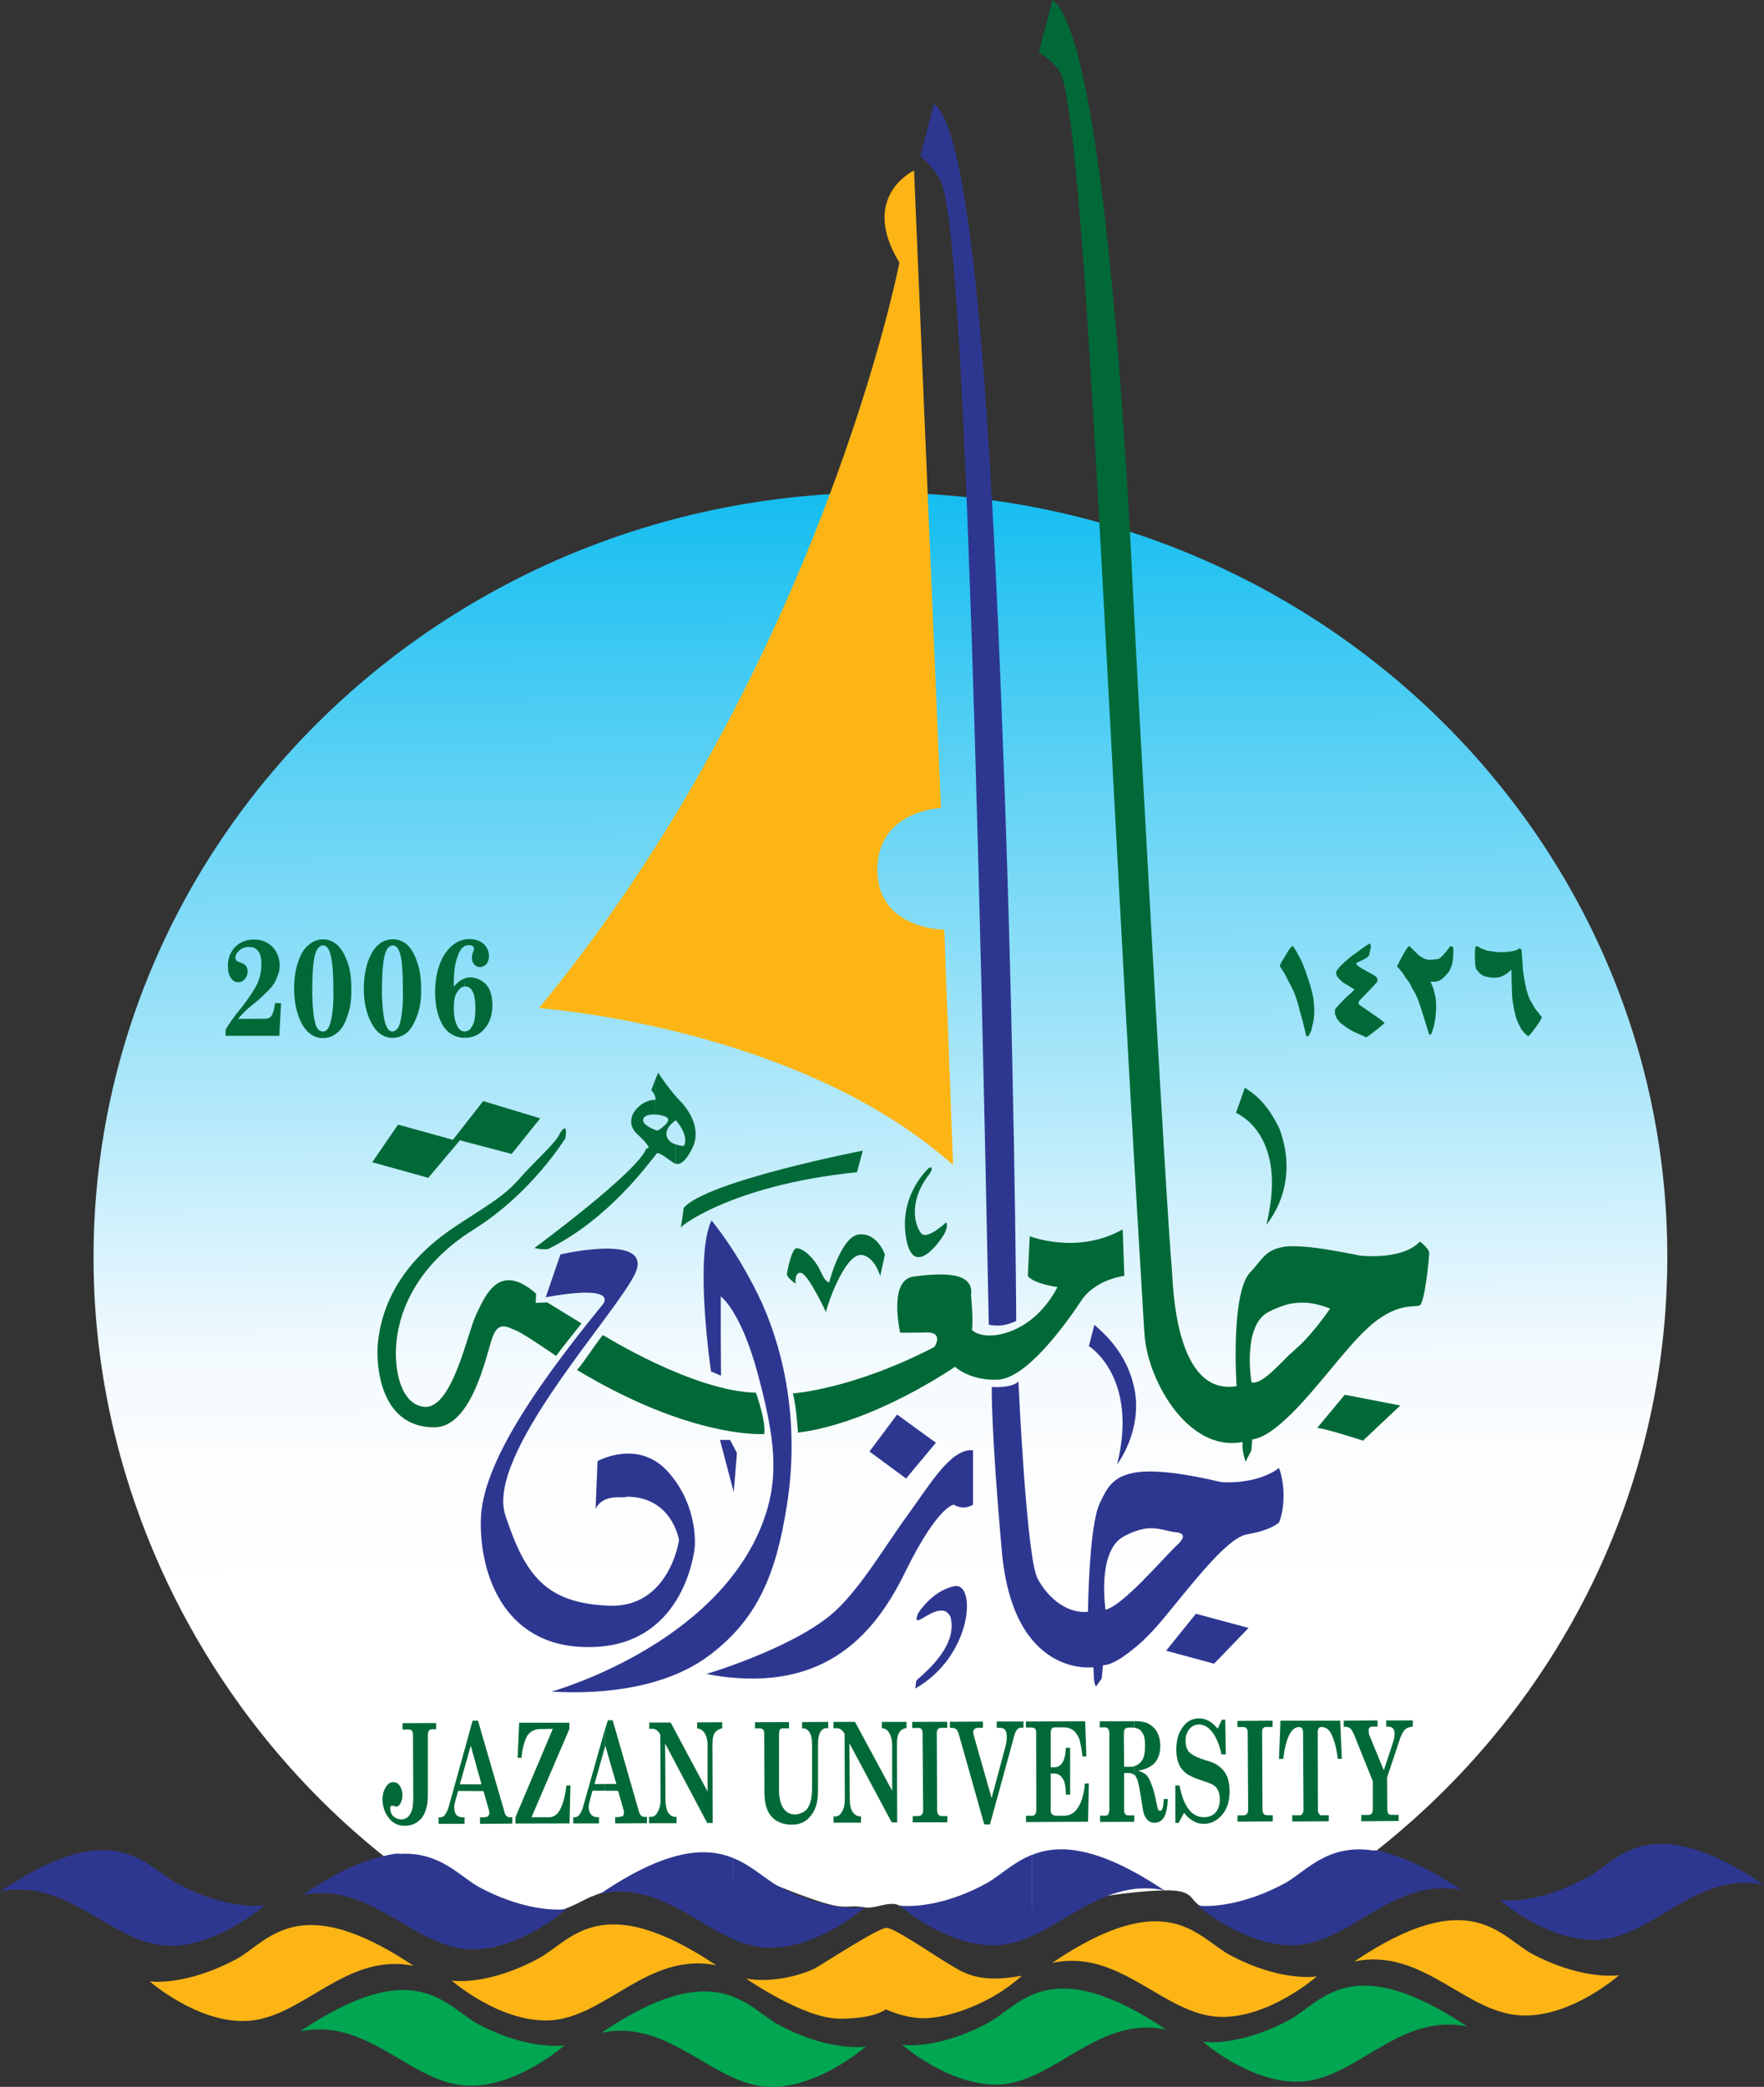 <?xml version="1.0" encoding="UTF-8"?>
<svg id="Layer_1" data-name="Layer 1" xmlns="http://www.w3.org/2000/svg" xmlns:xlink="http://www.w3.org/1999/xlink" viewBox="0 0 275.66 326.03">
  <rect x="0" y="0" width="275.66" height="326.03" fill="#333333" stroke="none"/>
  <defs>
    <style>
      .cls-1 {
        fill: none;
      }

      .cls-2 {
        fill: #fdb515;
      }

      .cls-3 {
        fill: #00a651;
      }

      .cls-4 {
        fill: url(#linear-gradient);
      }

      .cls-5 {
        fill: #016938;
      }

      .cls-6 {
        clip-path: url(#clippath);
      }

      .cls-7 {
        fill: #2e3790;
      }
    </style>
    <clipPath id="clippath">
      <path class="cls-1" d="M137.65,76.96h-.39c-67.92.18-122.83,53.81-122.64,119.81.07,36.61,17.54,70.59,44.37,92.43,15.39,12.56,24.07,11.99,32.33,7.62,5.41-2.87,22.46-5.34,30.32-2.13,8.29,3.33,9.63,3.25,11.12,3.17.61-.03,1.24-.07,2.4.13.67.12,1.49-.06,2.33-.26,1.12-.25,2.26-.5,3.1,0,8.08,4.71,27.88-2.1,41.33-2.4,5.9-.13,3.21,2.35,7.53,3.04,10.28,1.55,13.4-.59,17.88-3.55,3.16-2.11,6.2-4.39,9.12-6.78,27.06-21.98,44.2-55.02,44.1-91.96-.15-65.84-55.14-119.11-122.89-119.11h-.01Z"/>
    </clipPath>
    <linearGradient id="linear-gradient" x1="-155.97" y1="590.48" x2="-151.41" y2="590.48" gradientTransform="translate(25460.27 -6416.42) rotate(-90) scale(42.89 -42.89)" gradientUnits="userSpaceOnUse">
      <stop offset="0" stop-color="#fff"/>
      <stop offset=".11" stop-color="#fff"/>
      <stop offset=".12" stop-color="#fff"/>
      <stop offset=".23" stop-color="#fcfdfe"/>
      <stop offset=".31" stop-color="#f3fafe"/>
      <stop offset=".33" stop-color="#eff9fe"/>
      <stop offset="1" stop-color="#15bef0"/>
    </linearGradient>
  </defs>
  <g class="cls-6">
    <rect class="cls-4" x="14.03" y="76.53" width="247.01" height="226.32" transform="translate(-.66 .48) rotate(-.2)"/>
  </g>
  <path class="cls-3" d="M140.95,319.44s7.36,6.43,14.99,6.23c8.85-.26,15.58-10.83,26.28-8.6-18.17-12.16-22.78-3.75-27.81-1.04-5.82,3.14-10.86,3.76-13.47,3.42M135.31,319.73s-7.33,6.47-14.98,6.3c-8.86-.18-15.65-10.72-26.36-8.45,18.12-12.22,22.78-3.86,27.83-1.18,5.78,3.09,10.87,3.67,13.51,3.33M88.23,319.54s-7.32,6.48-14.96,6.31c-8.9-.16-15.63-10.73-26.36-8.49,18.12-12.23,22.78-3.83,27.8-1.14,5.83,3.1,10.89,3.65,13.53,3.32M187.98,318.98s7.35,6.45,15.01,6.24c8.88-.24,15.6-10.85,26.3-8.62-18.19-12.14-22.78-3.75-27.83-1.02-5.79,3.13-10.83,3.71-13.47,3.4"/>
  <path class="cls-2" d="M70.59,309.43s7.38,6.44,15.07,6.22c8.85-.26,15.54-10.8,26.27-8.61-18.19-12.16-22.76-3.73-27.82-1.04-5.8,3.13-10.88,3.76-13.52,3.43M205.77,308.78s-7.35,6.48-15.03,6.32c-8.89-.23-15.62-10.76-26.33-8.43,18.11-12.27,22.77-3.92,27.83-1.21,5.79,3.08,10.88,3.67,13.53,3.32M253.02,308.58s-7.35,6.52-15.03,6.29c-8.86-.14-15.58-10.69-26.35-8.43,18.18-12.23,22.83-3.82,27.85-1.15,5.81,3.07,10.88,3.62,13.53,3.29M116.59,309.11s9.09,6.31,14.65,6.27c5.55,0,7.19-1.47,7.19-1.47,0,0,3.3,1.6,6.58,1.38,3.3-.2,9.69-2.1,14.68-6.62-3.95.68-6.97.72-10.06-1.03-3.07-1.71-9.73-6.45-11.11-6.45-1.37.03-9.92,5.66-11.25,6.37-1.28.67-6.11,2.38-10.68,1.55M23.38,309.54s7.33,6.43,14.97,6.2c8.91-.27,15.58-10.82,26.3-8.61-18.17-12.14-22.73-3.73-27.78-1.02-5.86,3.13-10.88,3.73-13.48,3.44"/>
  <path class="cls-7" d="M161.22,289.8v12.68c6.42-2.86,12.28-8.86,20.69-7.17-10.57-7.06-16.58-7.18-20.69-5.5"/>
  <path class="cls-7" d="M59.3,290.16c-3.3.78-7.17,2.62-12.07,5.92,10.72-2.25,17.43,8.28,26.37,8.47,7.62.17,14.95-6.29,14.95-6.29-2.67.31-7.7-.27-13.52-3.35-3.19-1.71-6.18-5.65-12.55-5.28-.21-.14-1.74.09-3.17.53"/>
  <path class="cls-7" d="M121.64,294.69c-2.12-1.17-4.2-3.27-7.17-4.45v12.68c1.82.79,3.72,1.32,5.73,1.35,7.63.2,14.96-6.29,14.96-6.29-2.59.34-7.74-.21-13.52-3.3"/>
  <path class="cls-7" d="M27.82,294.35c-5.07-2.69-9.71-11.08-27.82,1.18,10.74-2.26,17.46,8.24,26.35,8.44.5,0,1.05,0,1.54-.03v-9.56s-.07-.02-.07-.02"/>
  <path class="cls-7" d="M27.9,294.37v9.57c7.05-.65,13.44-6.27,13.44-6.27-2.6.32-7.62-.22-13.44-3.3"/>
  <path class="cls-7" d="M93.83,295.85c8.33-1.77,14.27,4.19,20.65,7.07v-12.68c-4.15-1.65-10.11-1.52-20.65,5.61"/>
  <path class="cls-7" d="M154.08,294.27c-5.77,3.15-10.91,3.74-13.51,3.44,0,0,7.35,6.42,15.03,6.2,1.93-.03,3.82-.62,5.61-1.43v-12.68c-2.96,1.19-5.05,3.34-7.13,4.47"/>
  <path class="cls-7" d="M214.62,289.1c-7.33-1.09-10.52,3.33-13.93,5.17-5.87,3.14-10.9,3.72-13.52,3.45,0,0,7.35,6.41,15.02,6.18,8.91-.23,15.55-10.77,26.24-8.62-4.27-2.86-7.86-4.58-10.83-5.52-1.22-.47-2.85-.77-3-.67"/>
  <path class="cls-7" d="M247.85,293.4c-5.82,3.18-10.84,3.73-13.46,3.48,0,0,6.78,5.88,14.07,6.17l-.04-9.93c-.17.11-.36.21-.57.28"/>
  <path class="cls-7" d="M248.43,293.12l.03,9.93c.31.03.62.03.91.03,8.97-.3,15.6-10.85,26.29-8.63-17.51-11.67-22.39-4.34-27.23-1.33"/>
  <path class="cls-7" d="M93.07,235.76l.31-7.49s6.43-3.61,11.14,1.81c4.74,5.44,4.04,11.71,4.04,11.71,0,0-1.36,14.78-15.41,15.5-14.16.75-18.2-11.14-18.01-19.78.13-8.67,8.64-20.95,19.07-33.74,0,0,2.75-3.21-8.93-1.1l2.3-6.69s14.73-3.43,11.64,3.05c-3.09,6.46-23.43,28.26-20.24,37.73,3.14,9.56,6.45,13.65,16.04,14.1,9.59.45,11.09-10.24,11.09-10.24,0,0-1.04-6.8-8.19-6.79-.29.36-3.63-.66-4.86,1.94"/>
  <path class="cls-7" d="M111.11,214.27s-2.66-18.01.08-23.59c0,0,4.26,4.99,7.94,13.02,3.58,8.07,5.8,19.06,3.84,31.45-1.66,10.55-4.47,18.04-12.78,23.94-6.28,4.37-15.28,5.7-24.01,5.19,0,0,25.84-7.17,33.08-26.57,2.54-6.87,1.92-12.81-.85-23.1-2.64-9.86-5.78-12.08-5.78-12.08v6.21l.04,6.19-1.56-.67Z"/>
  <polygon class="cls-7" points="112.51 224.96 114.66 233.1 115.16 227 114.09 224.96 112.51 224.96"/>
  <path class="cls-7" d="M152.05,235.08s-1.42.97-2.98,0c0,0-2.44,0-7.63,10.55-5.13,10.53-13.45,19.22-31.07,15.9,0,0,12.68-3.75,19.29-9.09,4.5-3.69,8.6-10.87,12.19-15.76,3.56-4.88,6.76-10.44,10.2-10.11v8.51Z"/>
  <polygon class="cls-7" points="135.87 226.77 140.19 220.99 146.25 225.4 141.59 230.99 135.87 226.77"/>
  <path class="cls-7" d="M143.49,252.03s2.14-3.51,5.64-4.22c3.47-.71,2.92,10.86-6.1,15.99l.15-1.19c.09-.37,6.72-4.97,5.35-10.02-1.06-2.19-3.68-.08-4.73.42-1.05.56-.31-.98-.31-.98"/>
  <path class="cls-7" d="M178.67,229.91c2.64-.15,6.48.3,12.19,1.64,0,0,5.38.5,9.01-2.2,0,0,.62,1.46.7,3.78v.72c0,1.22-.15,2.55-.67,3.96,0,0-1.04,1.22-5.03,1.9-4.01.68-12.01,12.59-15.63,15.99-.15.16-.35.33-.49.49l-.04-9.38c2.29-2.3,4.42-4.71,5.34-5.53,1.9-1.75-.15-1.88-.15-1.88-1.6-.14-3.06-.92-5.18-.54l-.05-8.96ZM170.02,251.8s.13-13.38,1.84-16.95c1.14-2.31,1.95-4.61,6.81-4.94l.05,8.96c-.91.17-1.94.53-3.2,1.22-4.14,2.37-2.76,11.39-2.76,11.39,1.43-.32,3.71-2.43,5.96-4.66l.04,9.38c-3.32,3.01-5.24,3.95-6.39,3.95l-.21,2.1c-.35.49-.59.77-.9,1.25-.49-.89-.24-2-.42-3.03,0,0-12.44,1.76-14.27-17.97-1.76-19.67-1.58-25.82-1.58-25.82,0,0,3.04.26,4.16-.85,0,0,1.23,27.34,2.97,30.74,1.8,3.42,4.97,5.59,7.91,5.23"/>
  <polygon class="cls-7" points="182.23 257.89 186.88 252.12 195.11 254.33 189.72 259.92 182.23 257.89"/>
  <g>
    <path class="cls-7" d="M145.95,16.23l-2.11,8.16s2.26,1.8,3.22,4.09c1.76,4.3,4.43,24.69,7.46,178.49.66.11,1.24.15,1.95.1.63-.07,1.4-.26,2.33-.69.04,0-.31-45.21-2.13-91.6-1.73-46.43-4.48-93.99-10.71-98.55"/>
    <path class="cls-5" d="M201.54,194.71c2.18-.1,5.44.33,10.92,1.44,0,0,6.64.82,9.43-2.18,0,0,1.45,1.08,1.45,1.81s-.68,7.64-1.45,8.13c-.73.48-3.74-.72-8.56,3.95-3.21,3.01-7.59,9.18-11.74,13.23l-.02-9.51c.33-.31.68-.6.99-.9,2.49-2.12,5.3-6.24,5.3-6.24-1.82-.7-3.77-1.24-6.3-.73l-.03-8.99ZM178.81,207.96c-6.26-103.04-8.92-181.69-12.75-195.7-.64-2.37-3.73-4.08-3.73-4.08l2.15-8.19c6.21,4.58,10.46,46.44,12.75,96.05.29,6.05,5.02,93.2,5.91,102.41.17,2.13.42,19.71,10.1,18.11,0,0-.98-14.5,2.13-17.79,2.01-2.1,2.39-3.81,6.17-4.08l.03,8.99c-.98.26-2.06.63-3.24,1.23-4.31,2.11-2.75,11.08-2.75,11.08,1.56.31,3.94-2.42,6-4.44l.02,9.51c-2.07,2.06-4.15,3.59-5.91,3.82l-.14,1.71-.9,1.77s-.61-1.67-.48-3.08c-8.8,1.7-15.2-10.39-15.34-17.33"/>
  </g>
  <path class="cls-5" d="M205.84,223.08l4.31-5.18,8.67,1.68-5.82,5.49s-6.11-1.98-7.17-1.98"/>
  <path class="cls-5" d="M194.55,169.88l-1.4,3.99s8.26,3.23,4.75,17.43c0,0,5.43-5.95,2.02-15.01-2.53-5.22-5.13-5.92-5.36-6.41"/>
  <path class="cls-5" d="M165.27,201.08s-3.66-.48-4.65-1.72l.3-6.23s7.41,2.96,14.52-1.07l.26,7.27s-4.59.5-6.82,4c-2.31,3.49-8.43,11.97-12.86,12.2-4.38.26-6.79-2-6.79-2,0,0-12.63,8.79-24.53,10.29,0,0-.23-3.96-.79-6.13,0,0,9.35-.62,22.11-7.26,0,0,1.75-2.57-1.81-2.24l-3.54.02s-1.93-8.3,2.13-8.78c4.13-.53,9.49-.88,8.94,2.91,0,0,.39,3.91.14,5.43,1.98,1.96,9.4.96,13.37-6.69"/>
  <path class="cls-5" d="M118.13,217.57s1.62,4.55,1.3,6.47c0,0-11.25.84-29.26-10.01,1.29-1.48,2.26-3.2,4.04-5.47,0,0,14.07,8.81,23.92,9.02"/>
  <path class="cls-5" d="M83.78,202.15l-.07,1.4,1.8-.08,5.36,3.29s-3.29,4.12-3.97,5.08c0,0-5.04-3.5-6.28-3.98-1.28-.5-2.8-1.61-3.72,1.24-.97,2.87-3.22,13.99-9.11,13.89-8.45-.04-9.02-9.79-8.76-12.94.28-3.11,1.5-10.41,9.93-16.87,4.26-3.26,9.1-5.46,12.04-8.85,2.91-3.32,5.89-5.74,6.52-7.32,0,0,1.27-2.08.84.8,0,0-5.22,8.58-14.33,14.27-9.62,6.02-11.91,13.76-12.14,18.4-.23,4.2,1,9.04,4.45,9.31,4.37.32,6.71-11.61,8.07-14.41,1.34-2.85,3.11-6.85,7.16-4.82,1.54.82,2.2,1.57,2.2,1.57"/>
  <polygon class="cls-5" points="58.17 181.58 62.2 175.7 70.78 178.07 75.51 172.02 84.42 174.72 79.95 180.28 71.87 178.15 66.93 184.01 58.17 181.58"/>
  <path class="cls-5" d="M105.58,171.25c.17.22.34.38.5.54,1.14,1.11,3.8,4.36,2.05,7.71-1.1,2.17-1.95,2.48-2.53,2.31v-3.03c.48.18.85.22,1.11.26.38.05.97-1.59-1.11-4.05l-.02.04v-3.78ZM104.28,169.61c.41.57.89,1.16,1.3,1.64v3.78c-.21.15-.95.66-1.27,1.4l-.04-1.06c.23-.37.16-.59,0-.76v-5ZM105.59,181.81c-.32-.07-.58-.33-.77-.44-.14-.09-.33-.22-.52-.36v-3.22c.23.53.78.83,1.28,1v3.03ZM102.42,168.61l.44-1.04s.59.98,1.41,2.04v5c-.35-.3-1.03-.36-1.41-.46-.16,0-.27-.03-.43-.03v-5.51ZM104.31,181c-.65-.46-1.45-1.01-1.69-.79-.02,0-.07.07-.13.15v-3.81c.13.09.31.09.31.09.79-.52,1.29-.99,1.48-1.28l.04,1.06c-.16.3-.23.63-.16.98,0,.17.05.26.16.38v3.22ZM83.53,194.96s16.13-11.86,17.48-15.55c0,0,1.32.31-1.35-2.15-2.75-2.48.65-5.62,2.76-5.41,0,0,.07-.88-.64-1.53l.64-1.7v5.51c-.82-.07-1.92.11-1.92.91,0,.66,1.33,1.28,1.99,1.53v3.81c-1.09,1.33-7.46,10.18-16.87,14.77-1.17.12-2.09-.19-2.09-.19"/>
  <path class="cls-5" d="M106.39,191.87c-.87.26,7.41-6.69,27.53-8.74l.91-3.37s-24.43,4.76-27.99,8.95c-.15,1.23-.46,3.16-.46,3.16"/>
  <path class="cls-5" d="M124.32,200.54s-1.44-.97-1.34-1.56c.08-.57.75-3.97,1.5-3.97s1.76.67,2.9,2.15c1.07,1.46,1.18,2.8,2.19,3.2,0,0,1.87-7.37,4.78-7.52,2.85-.17,3.93,3.17,3.93,3.17l-.73,3.34s-.85-2.99-2.83-3.28c-2.45-.4-5.15,6.84-5.65,8.91,0,0-2.69-5.75-3.82-6.1-1.11-.32-.93,1.65-.93,1.65"/>
  <path class="cls-5" d="M147.82,190.99s-2.95,2.81-3.89,1.67c-.92-1.13-2.12-4.93,1.4-9.36.7-1.26-.15-.84-.15-.84,0,0-4.75,4.13-3.59,10.94,1.15,6.79,5.66.05,6.03-.74.45-.85.42-1.67.2-1.67"/>
  <path class="cls-7" d="M171.02,206.98l-.86,3.32s7.79,4.8,4.42,18.47c0,0,3.82-4.97,2.78-11.36-1.12-6.4-5.6-9.71-6.34-10.43"/>
  <path class="cls-2" d="M142.84,26.64s-8.63,3.99-2.29,14.39c0,0-12.22,62.92-56.33,116.47,0,0,40.4,2.82,64.72,24.51l-1.38-36.77s-10.37.04-10.46-9.31c0-9.37,9.94-9.69,9.94-9.69l-4.2-99.6Z"/>
  <path class="cls-5" d="M37.22,159.18l4.29-.02c.38,0,.69-.17.93-.47.21-.31.41-.95.54-1.97h.94l-.27,5.1h-8.4s0-.89,0-.89c.41-.83,1.29-2.09,2.68-3.76,1.16-1.53,1.89-2.71,2.25-3.42.47-1.04.67-2.06.67-3.11,0-.88-.13-1.56-.49-2.02-.36-.48-.84-.7-1.45-.67-.6,0-1.14.17-1.52.56-.41.35-.61.76-.61,1.15,0,.19.1.31.15.4.06.1.29.19.64.31.78.24,1.12.67,1.12,1.4,0,.49-.16.89-.43,1.19-.27.35-.64.49-1.07.49-.47,0-.78-.23-1.13-.67-.29-.43-.45-1.04-.45-1.86,0-1.08.31-1.99.93-2.75.75-.89,1.83-1.39,3.16-1.39,1.21,0,2.15.41,2.89,1.16.72.76,1.06,1.66,1.12,2.77,0,.62-.09,1.16-.29,1.63-.22.67-.52,1.29-.94,1.8-.44.53-1.12,1.17-2.03,2.02-1.06.85-1.76,1.45-2.14,1.82-.38.36-.76.75-1.09,1.21"/>
  <path class="cls-5" d="M50.48,146.75c.83,0,1.51.29,2.15.81.64.57,1.19,1.43,1.65,2.67.47,1.24.62,2.66.62,4.22.03,1.67-.15,3.12-.62,4.27-.37,1.24-.92,2.1-1.61,2.66-.68.53-1.35.79-2.18.79v-1.02c.28,0,.5-.12.73-.42.23-.28.42-.88.62-1.81.19-1.24.32-2.59.26-4.04,0-3.08-.19-5.1-.56-6.09-.22-.72-.62-1.1-1.08-1.1v-.95h.02ZM50.48,162.18h-.02c-1.23.02-2.22-.61-3.02-1.79-.95-1.5-1.44-3.43-1.48-5.8,0-1.7.21-3.11.64-4.34.42-1.22.95-2.12,1.64-2.63.66-.56,1.39-.85,2.22-.88v.95c-.58.06-.98.57-1.26,1.56-.26,1.02-.41,2.96-.41,5.88.05,2.4.23,4.11.6,5.14.25.6.62.88,1.07.88h.02v1.02Z"/>
  <path class="cls-5" d="M61.37,146.74c.81,0,1.54.27,2.19.8.65.57,1.19,1.45,1.59,2.65.46,1.21.65,2.65.65,4.24.05,1.64-.16,3.08-.62,4.26-.44,1.23-.98,2.1-1.6,2.66-.68.53-1.42.79-2.23.79v-1c.29,0,.55-.19.78-.45.21-.28.45-.88.57-1.81.2-1.22.31-2.58.26-4.03,0-3.06-.14-5.1-.51-6.08-.25-.73-.63-1.08-1.09-1.08h-.04v-.96h.04ZM61.37,162.15h0c-1.2,0-2.21-.57-3-1.76-.96-1.53-1.52-3.47-1.52-5.87,0-1.66.25-3.09.64-4.29.47-1.23.98-2.12,1.66-2.64.61-.57,1.4-.83,2.18-.84v.96c-.53,0-.94.52-1.21,1.52-.28,1.01-.44,2.98-.44,5.87.06,2.42.26,4.11.65,5.11.26.62.58.95,1.04.95v1Z"/>
  <path class="cls-5" d="M72.58,152.86c.3-.11.61-.16.96-.16.81,0,1.66.36,2.36,1.04.69.69,1.02,1.81,1.05,3.21,0,1.56-.4,2.82-1.21,3.75-.77.95-1.84,1.43-3.09,1.43h-.03v-.99c.49,0,.89-.27,1.15-.82.39-.54.52-1.49.52-2.85,0-1.25-.19-2.16-.47-2.64-.28-.5-.67-.72-1.14-.72h-.07l-.03-1.24ZM72.54,146.78c.24-.03.52-.07.76-.07.98,0,1.71.27,2.28.76.55.54.83,1.18.83,1.88,0,.5-.14.9-.36,1.24-.33.31-.62.49-1.04.49-.35,0-.67-.14-.92-.42-.24-.3-.34-.61-.34-1.06,0-.31.05-.6.22-.93.05-.17.11-.35.11-.43,0-.17-.06-.3-.21-.43-.13-.11-.27-.15-.59-.15-.25,0-.52.04-.76.18v-1.06ZM70.92,154.16c.39-.51.82-.87,1.24-1.1.16-.06.27-.12.42-.19v1.24c-.42.05-.8.33-1.11.86-.43.58-.55,1.39-.55,2.5,0,1.21.17,2.19.59,2.93.26.49.65.75,1.1.75v.99c-1.34-.02-2.4-.56-3.22-1.66-.91-1.32-1.38-3.13-1.4-5.39,0-2.56.56-4.67,1.65-6.24.83-1.15,1.83-1.86,2.9-2.05v1.06c-.39.23-.69.65-.94,1.31-.52,1.19-.72,2.88-.68,5"/>
  <path class="cls-5" d="M205.39,157.82c0,.58-.06,1.29-.18,1.89-.03.26-.13.47-.13.54,0,.12-.08.22-.08.37-.03.21-.05.37-.14.51-.08.13-.12.29-.24.5l-.13.18c-.09.08-.16.1-.24.1l-.06-.02-.08-.11-.52-2.18-.5-1.76-.22-.93-.2-.62c-.32-1.06-.75-1.99-1.21-2.79l-.7-1.35c-.24-.44-.57-.87-.78-1.25l.3-.65.48-.76c.51-.95.97-1.54,1.22-1.72.3.26.71,1.05,1.39,2.34.42.9.86,2.19,1.39,3.87.2.74.4,1.43.49,2.06l.08.9.06.89Z"/>
  <path class="cls-5" d="M216.36,159.85l-1.25,1.04c-.78.6-1.28,1-1.6,1.17l-2.08-.93c-.97-.54-1.63-1.03-2.06-1.43-.22-.24-.45-.5-.55-.77-.13-.26-.21-.52-.21-.79v-.38c.08-.11.13-.2.21-.31.26-.33.79-.89,1.55-1.65l.74-.64.56-.57-1.45-.9c-.37-.17-.83-.57-1.29-1.17l-.15-.43.03-.29.1-.19.18-.22.15-.23.93-.91.52-.45.7-.56.69-.48.67-.51.62-.44.63-.38c.09,0,.13.02.16.06l.05.25v.34c0,.07,0,.12-.05.12l-.07.43c-.12.39-.13.63-.17.67-.16.21-.55.5-1.13.75l-.88.43c0,.21.39.56,1.2.99l1.79,1c.23.18.37.36.37.62,0,.19-.07.38-.31.58l-.56.62-.45.48-1.54,1.58-.12.31c0,.12.07.26.15.33l2.36,1.63c.89.58,1.38,1,1.57,1.22"/>
  <path class="cls-5" d="M227.09,148.96v.43c0,.23,0,.34-.03.44l-.05.31-.05.3c0,.05,0,.18-.05.27l-.13.28c-.16.62-.6,1.2-1.22,1.75,0,.07-.26.23-.71.51-.34.1-.68.13-.99.13h-.3l.14.35.26.61c.11.29.14.59.22.87.18.53.24,1.19.24,1.98,0,1.69-.26,3.11-.72,4.25l-.15.19s-.13.04-.21.02l-.56-1.82-.42-1.35-.45-1.42c-.35-1.1-.78-2-1.31-2.78-.11-.33-.26-.64-.45-.89l-.55-.72-.16-.3-.36-.51-.78-.9.78-1.47c.52-1,.92-1.59,1.14-1.7l1.45,1.42c.62.47,1.15.73,1.62.73.76,0,1.3-.09,1.6-.16.39-.28.96-.88,1.6-1.77.1-.11.17-.18.3-.18.09,0,.18.05.24.07l.08.31v.76Z"/>
  <path class="cls-5" d="M240.92,158.9c0,.21-.3.74-.92,1.58-.62.86-1.05,1.35-1.2,1.42l-.56-.48-.21-.27-.24-.26-.59-1.14-.31-.83-.31-1.32-.21-1.32c-.06-.5-.1-.95-.1-1.41l-.09-3.42c-.24.34-.62.63-1.13.91l-.33.16-.43.15-.37.06-.32.02c-.62,0-1.14-.09-1.65-.25-.5-.18-.87-.57-1.31-1.18l-.02-.22-.09-.4-.04-.98v-1.11l.09-.76h.1s.24,0,.24,0c.31.25.81.43,1.42.66l.4.05.64.1.66.1h.37c.93,0,1.57-.1,2.01-.18.37-.06.77-.22,1.09-.45l.27.31.07,1.12.09,1.05c0,.44.04.94.13,1.52l.25,1.48c.22,1.23.55,2.16.85,2.74l.35.57.41.72c.23.26.54.66.99,1.26"/>
  <path class="cls-5" d="M62.9,269.21l5.26-.02v.98h-.65c-.22,0-.41.1-.51.25-.08.13-.14.4-.14.68v9.59c-.01,1.3-.31,2.39-.91,3.28-.69.83-1.57,1.27-2.71,1.27-1,0-1.86-.38-2.46-1.2-.64-.78-.97-1.72-1.01-2.81,0-.83.18-1.55.53-2.03.28-.52.69-.78,1.13-.78.41,0,.75.16,1.04.57.25.39.42.84.42,1.44,0,.56-.13.96-.31,1.32-.14.3-.45.51-.68.51-.09,0-.15-.04-.3-.13-.17,0-.25-.01-.31-.01-.13,0-.21.01-.25.1-.05.07-.05.19-.05.36,0,.41.14.77.36,1.07.39.38.83.59,1.37.59.61,0,1.09-.31,1.4-.88.33-.52.46-1.35.46-2.45l-.04-9.79c0-.29-.06-.51-.13-.67-.07-.16-.23-.24-.47-.24h-1.04v-.98Z"/>
  <path class="cls-5" d="M74.69,268.8l4.09,14.09c.06.41.21.66.37.81.08.14.28.21.47.21h.43v.99l-5.04.04v-1.02h.47c.39,0,.69-.08.77-.17.13-.14.22-.3.22-.48s-.04-.36-.09-.55l-.83-2.91h-1.97v-1.04h1.67l-1.67-5.99-.06.07-.02-2.8.36-1.23h.82ZM73.6,279.8h-2l-.38,1.31c-.16.58-.27,1-.23,1.26,0,.46.08.84.3,1.15.24.26.57.4,1.01.4h.3v1.02h-4.07v-1.01h.24c.27,0,.54-.09.71-.33.29-.38.48-.78.64-1.33l3.4-12.23.02,2.8-1.68,5.92h1.75v1.04Z"/>
  <path class="cls-5" d="M81.16,269.14h7.82v.97l-5.92,13.8h2.69c.52,0,.89-.17,1.28-.5.29-.3.61-.81.83-1.48.29-.69.49-1.7.66-2.99h.63l-.15,5.93-8.45.02v-.99l5.84-13.8-1.97.03c-.85,0-1.5.34-2,1-.41.69-.77,1.85-.93,3.49h-.6s.24-5.49.24-5.49Z"/>
  <path class="cls-5" d="M95.74,268.75l4.05,14.07c.1.42.22.67.4.82.11.15.31.21.51.21h.4v.99l-4.97.03v-.98h.41c.36-.05.67-.1.81-.18.11-.16.15-.3.15-.49,0-.21,0-.33-.08-.54l-.83-2.91h-1.99v-1.06h1.72l-1.72-5.96v.02-2.75l.39-1.26h.76ZM94.59,279.76h-2l-.36,1.31c-.15.57-.24,1-.24,1.25,0,.46.12.83.35,1.13.22.27.57.44.95.44h.31v.98h-4.02s0-.96,0-.96h.21c.28,0,.52-.11.75-.38.22-.35.47-.76.59-1.3l3.45-12.21v2.75l-1.68,5.95h1.68v1.06Z"/>
  <path class="cls-5" d="M101.47,269.11h3.33l5.77,10.77v-7.33c0-.73-.18-1.32-.43-1.74-.26-.45-.65-.72-1.19-.79v-.93l3.91-.03v.96c-.55.11-.97.39-1.19.76-.24.4-.34.96-.34,1.77l.04,12.25h-.86l-6.57-12.41.05,8.64c0,1,.15,1.69.42,2.16.32.42.68.66,1.14.66h.17v.99h-4.3v-.99h.27c.47,0,.81-.24,1.08-.76.29-.51.46-1.09.46-1.9l-.04-10.19c-.34-.62-.73-.92-1.27-.92l-.46.03v-.98Z"/>
  <path class="cls-5" d="M117.98,269.06l5.32-.02v.98h-1.11c-.16,0-.22.11-.36.25-.05.16-.09.39-.09.68v8.73c0,1.23.23,2.17.67,2.8.45.67,1.07.99,1.83.99.52,0,1.1-.2,1.57-.54.33-.25.62-.72.81-1.34.21-.6.28-1.4.28-2.34v-6.66c0-.85-.11-1.49-.38-1.94-.26-.38-.59-.63-1.04-.63h-.14v-.98l4.09-.03v.98h-.3c-.42,0-.77.24-.99.72-.24.48-.31,1.05-.31,1.76v7.27c0,1.62-.3,2.9-1.07,3.87-.73.98-1.75,1.46-2.99,1.46-.91,0-1.72-.19-2.46-.63-.66-.42-1.11-1-1.41-1.72-.28-.69-.44-1.62-.44-2.75l-.03-8.88c0-.41-.03-.67-.15-.83-.07-.13-.3-.24-.58-.24h-.71v-.96Z"/>
  <path class="cls-5" d="M130.26,269.01h3.35l5.81,10.76v-7.3c-.05-.73-.21-1.34-.47-1.76-.29-.45-.65-.69-1.15-.72v-.98h3.86v.95c-.55.1-.93.35-1.15.72-.24.41-.37,1-.34,1.79l.03,12.24h-.85l-6.62-12.37.06,8.58c0,1.02.16,1.73.46,2.16.29.42.68.68,1.09.68h.21v.99h-4.29s0-.97,0-.97h.31c.39,0,.77-.27,1.03-.78.28-.47.42-1.11.42-1.89l-.04-10.2c-.26-.6-.74-.91-1.21-.91h-.52v-.98Z"/>
  <path class="cls-5" d="M142.57,269.01l5.46-.02v.95h-.99c-.22,0-.35.08-.46.22-.13.1-.19.3-.19.55l.06,12.17c0,.27.1.46.16.59.13.16.35.26.55.26h.89v.97h-5.42v-.97h.75c.33,0,.57-.11.66-.23.13-.16.22-.35.22-.62l-.09-12.03c0-.32-.05-.54-.16-.68-.07-.15-.27-.23-.5-.21h-.96v-.95Z"/>
  <path class="cls-5" d="M148.43,268.99l5.18-.03v.97h-.57c-.38,0-.62.08-.75.19-.15.15-.2.26-.2.44,0,.16.05.48.16.86l2.71,9.49,2.17-8.1c.15-.56.2-1.09.2-1.52s-.08-.8-.26-1.03c-.16-.2-.43-.33-.82-.33h-.49v-.98h4.18v.96h-.32c-.31,0-.54.1-.76.4-.19.28-.39.79-.53,1.5l-3.63,13.22h-.89l-3.92-13.9c-.12-.47-.28-.79-.41-.95-.17-.15-.49-.24-.86-.24h-.18s0-.94,0-.94Z"/>
  <path class="cls-5" d="M160.31,268.95l9.27-.04.19,5.5h-.61c-.15-1.3-.34-2.23-.52-2.81-.31-.57-.54-1.01-.93-1.27-.36-.28-.84-.46-1.44-.46h-1.47c-.22,0-.37.08-.45.21-.12.18-.15.33-.15.56v5.47h.48c.57,0,1.03-.24,1.33-.72.32-.49.52-1.3.55-2.33h.67v7.31h-.67c0-1.24-.15-2.07-.55-2.58-.3-.48-.75-.72-1.4-.72h-.41v5.82c0,.23.06.43.15.49.19.19.38.29.69.29h1.3c.83,0,1.6-.43,2.13-1.3.54-.81.93-2.06,1.06-3.73h.62l-.12,5.97-9.69.05v-.99h.96c.24,0,.38-.08.46-.25.15-.18.18-.37.18-.64l-.02-12.13c0-.26-.08-.46-.17-.59-.14-.09-.31-.17-.61-.17h-.82v-.96Z"/>
  <path class="cls-5" d="M177.26,268.89h.12c.93,0,1.71.16,2.25.5.57.34,1.01.83,1.28,1.4.26.57.41,1.25.41,1.95,0,1.19-.33,2.13-1.01,2.83-.6.54-1.39.88-2.49,1.08.57.13.99.37,1.29.63.31.29.53.74.77,1.35.33.72.57,1.65.77,2.73.15.7.26,1.14.3,1.31.14.19.24.23.35.23.34,0,.49-.6.58-1.84h.6c-.03,1.31-.23,2.22-.57,2.83-.36.58-.84.88-1.5.88-.47,0-.82-.16-1.06-.41-.31-.31-.52-.68-.67-1.26-.06-.26-.17-1-.36-2.13-.2-1.32-.36-2.19-.5-2.65-.14-.42-.29-.76-.48-1l-.06-1.41c.47-.12.85-.4,1.13-.81.38-.47.52-1.24.52-2.3s-.11-1.77-.52-2.22c-.19-.33-.59-.57-1.13-.66v-1.04ZM171.84,268.92l5.41-.02v1.04c-.15-.05-.39-.05-.59-.05-.47,0-.77.08-.86.21-.13.17-.18.48-.18,1.01l.05,4.92h.86c.27,0,.5,0,.73-.1l.06,1.41-.06-.03c-.23-.19-.48-.31-.82-.31h-.77v5.8c0,.25.02.42.13.58.15.16.33.24.54.24h.91v1l-5.34.02v-.98h.81c.23,0,.38-.07.49-.26.05-.15.15-.4.15-.72v-11.85c0-.31-.09-.57-.15-.72-.16-.14-.26-.24-.44-.24h-.92v-.96Z"/>
  <path class="cls-5" d="M190.29,270.07l.65-1.41h.53l.09,5.42h-.68c-.33-1.56-.85-2.72-1.45-3.49-.62-.78-1.29-1.17-2.03-1.17-.67,0-1.15.23-1.56.74-.41.54-.6,1.14-.56,1.88,0,.44.06.85.22,1.17.13.35.38.66.77.86.33.28.95.55,1.82.83,1.09.32,1.76.57,2.15.86.6.38,1.12.96,1.45,1.62.31.69.46,1.51.46,2.49,0,1.42-.34,2.61-1.02,3.46-.81,1.06-1.82,1.61-3.04,1.61-1.11,0-2.14-.56-3.06-1.72l-.83,1.56h-.53v-5.84h.65c.64,3.34,1.93,4.96,3.82,4.96.8,0,1.42-.25,1.87-.79.42-.56.61-1.22.61-2.01,0-.57-.07-1.03-.29-1.4-.15-.39-.47-.7-.9-.93-.19-.09-.72-.32-1.63-.61-1.14-.37-1.97-.75-2.51-1.16-.47-.41-.89-.89-1.09-1.49-.26-.6-.38-1.31-.38-2.16,0-1.44.32-2.62,1.01-3.52.62-.93,1.52-1.37,2.59-1.37s1.99.55,2.88,1.62"/>
  <path class="cls-5" d="M193.38,268.86l5.48-.04v.98h-.98c-.24,0-.41.07-.49.21-.1.1-.16.29-.16.55l.06,12.18c0,.26.07.47.17.59.11.18.28.26.55.26h.88v.97l-5.51.03v-.98h.88c.26,0,.5-.09.56-.2.16-.19.23-.38.23-.67l-.07-12.03c0-.29-.03-.49-.16-.64-.11-.14-.27-.26-.47-.26h-.98v-.95Z"/>
  <path class="cls-5" d="M200.1,268.82h9.33s.26,5.95.26,5.95h-.64c-.15-1.27-.38-2.27-.63-2.96-.26-.75-.51-1.24-.81-1.54-.3-.31-.7-.46-1.09-.46-.23,0-.39.07-.45.21-.1.14-.15.33-.15.55l.03,12.17c0,.27.01.45.15.55.1.19.18.31.32.31h1.23v.94l-5.71.03v-.97h1.23c.13,0,.25-.08.38-.27.06-.13.15-.31.15-.56l-.07-12.11c0-.28-.05-.48-.15-.63-.09-.1-.22-.21-.48-.21-1.22,0-2.05,1.65-2.47,4.96l-.66.03.23-5.98Z"/>
  <path class="cls-5" d="M209.96,268.81l5.31-.03v.96h-.73c-.27,0-.45.06-.52.18-.1.09-.15.23-.15.37,0,.18.05.38.05.62l2.33,5.67,1.52-4.63c.11-.38.16-.72.16-1.04,0-.38-.05-.64-.22-.85-.16-.2-.44-.31-.78-.31h-.31v-.97h4.16v.97c-.51.03-.9.18-1.18.42-.29.25-.52.72-.76,1.29l-2.09,6.26.04,4.95c0,.3.08.48.15.65.07.13.27.21.51.21h1.12v.96l-5.84.05v-.99h1.09c.22,0,.42-.1.56-.22.03-.15.15-.36.15-.64v-4.4l-2.93-7.3c-.22-.47-.38-.78-.61-.98-.18-.14-.46-.24-.76-.24h-.24v-.96Z"/>
</svg>